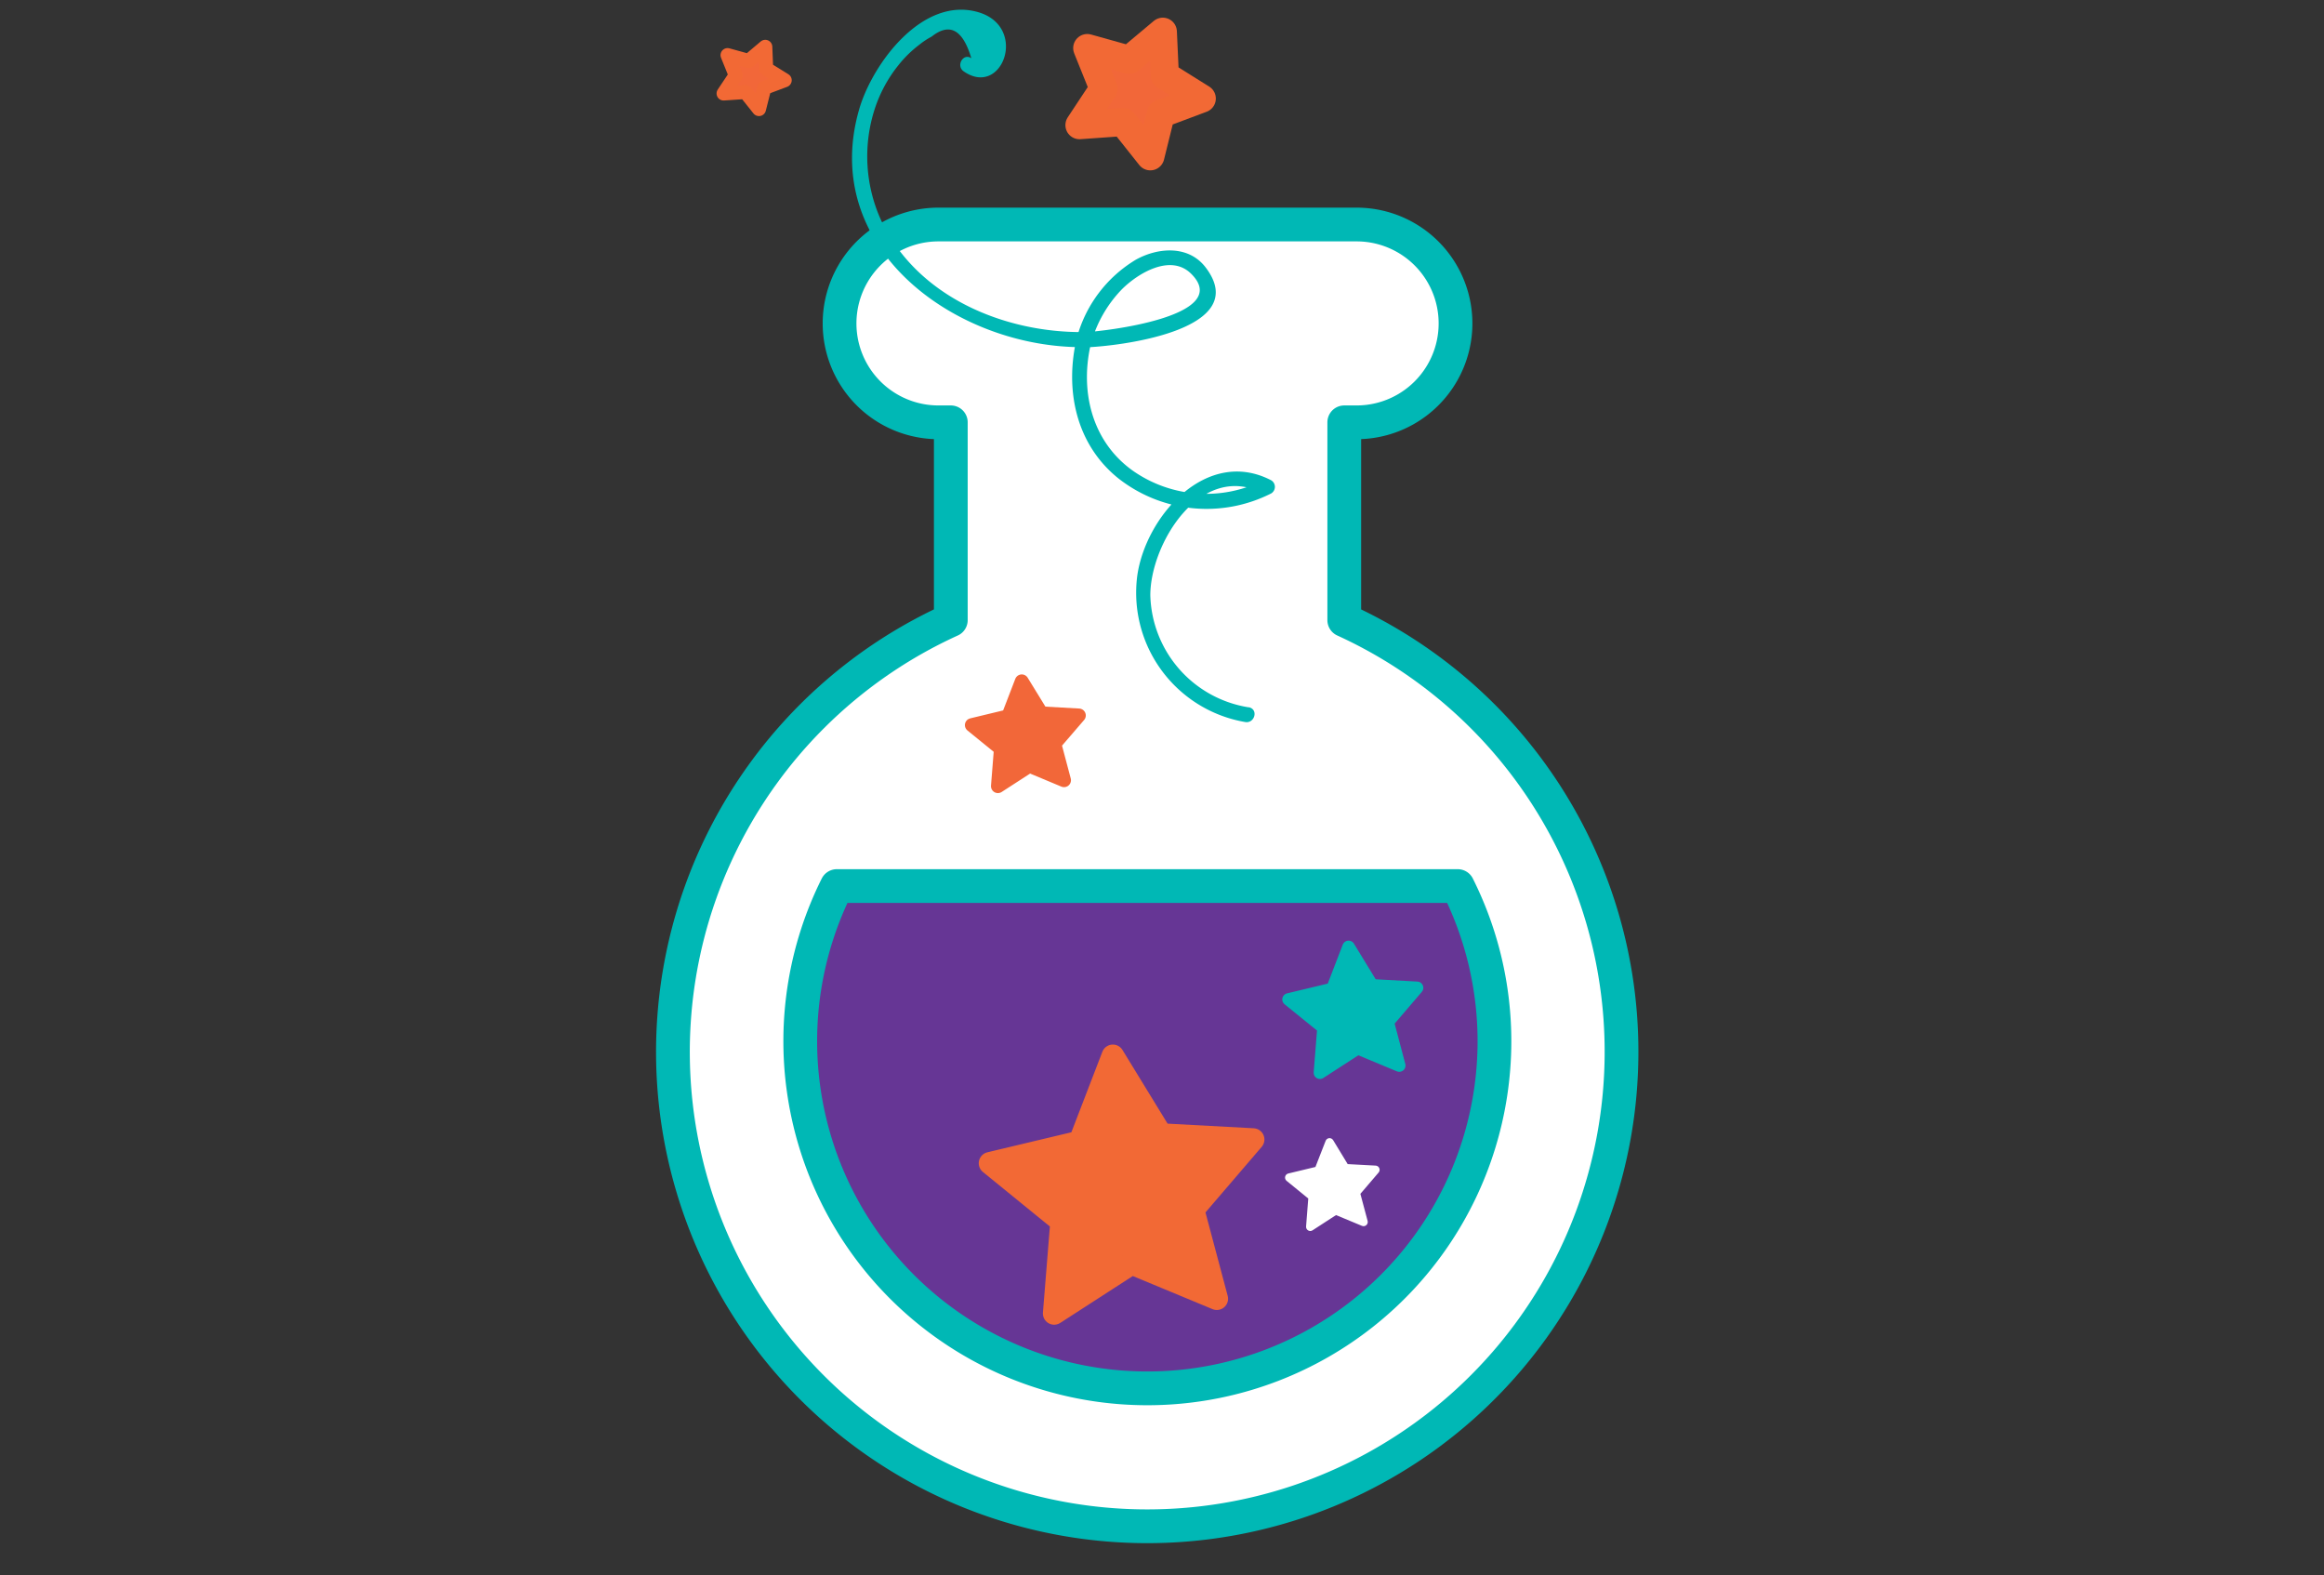<svg xmlns="http://www.w3.org/2000/svg" viewBox="0 0 188.01 127.42"><rect x="0" y="0" width="188.01" height="127.42" fill="#333333" stroke="none"/><defs><style>.cls-1,.cls-8{fill:#fff;}.cls-1,.cls-2,.cls-7{stroke:#00b8b5;}.cls-1,.cls-2,.cls-3,.cls-4,.cls-6,.cls-7,.cls-8,.cls-9{stroke-linecap:round;stroke-linejoin:round;}.cls-1,.cls-2{stroke-width:2.73px;}.cls-2{fill:#663695;}.cls-3,.cls-4,.cls-9{fill:#f26739;}.cls-3,.cls-4,.cls-6{stroke:#f26935;}.cls-3{stroke-width:1.14px;}.cls-4{stroke-width:2.28px;}.cls-5,.cls-7{fill:#00b8b5;}.cls-6{fill:#f26935;stroke-width:1.82px;}.cls-7{stroke-width:1.01px;}.cls-8{stroke:#fff;stroke-width:0.68px;}.cls-9{stroke:#f26739;stroke-width:1.12px;}</style></defs><title>icon-palette</title><g id="Layer_1" data-name="Layer 1"><path class="cls-1" d="M131.18,85.08A38.37,38.37,0,1,1,76.92,50.16v-16h-1a8,8,0,1,1,0-16h33.83a8,8,0,1,1,0,16h-1v16A38.36,38.36,0,0,1,131.18,85.08Z"/><path class="cls-2" d="M120.9,84.24A28.08,28.08,0,1,1,67.7,71.67h50.23A28,28,0,0,1,120.9,84.24Z"/><polygon class="cls-3" points="58.86 4.46 60.56 4.93 61.91 3.79 61.98 5.56 63.48 6.49 61.83 7.11 61.4 8.82 60.3 7.44 58.54 7.56 59.52 6.09 58.86 4.46"/><polygon class="cls-4" points="87.96 3.89 91.36 4.84 94.07 2.57 94.23 6.1 97.22 7.97 93.91 9.21 93.06 12.64 90.86 9.87 87.33 10.12 89.28 7.17 87.96 3.89"/><path class="cls-5" d="M88.3,27.64a10.15,10.15,0,0,1,2.46-4.24c1.29-1.29,3.95-2.91,5.61-1.25,3.47,3.46-7.2,4.68-8.66,4.72a.62.62,0,0,0,0,1.23c2.74-.07,13.67-1.38,9.84-6.45C96.17,19.82,93.71,20,91.9,21a10.58,10.58,0,0,0-4.78,6.31C86.88,28.07,88.06,28.39,88.3,27.64Z"/><path class="cls-5" d="M101,57.21a9.43,9.43,0,0,1-7.94-9.06c0-4.2,4.1-10.86,9.14-8.24V38.85a10.32,10.32,0,0,1-10.56-.78c-3.38-2.41-4.31-6.57-3.35-10.43a.62.62,0,0,0-.59-.78c-6.46.07-13.49-2.85-16.4-9a12.47,12.47,0,0,1-.55-9A11.17,11.17,0,0,1,72.7,5.25a9.32,9.32,0,0,1,1.67-1.63,6.06,6.06,0,0,1,1-.66q2.18-1.73,3.21,1.75c-.65-.45-1.27.61-.62,1.06C81.07,7.94,83.19,2.22,79.19,1c-4.56-1.38-8.66,4.21-9.7,7.9-3.22,11.31,8,19.28,18.22,19.18l-.59-.78c-1,4.17-.11,8.61,3.35,11.39a11.55,11.55,0,0,0,12.37,1.22.62.62,0,0,0,0-1.06C97.61,36.13,92.66,41.78,92,46.6a10.61,10.61,0,0,0,8.72,11.8c.77.15,1.11-1,.33-1.19Z"/><polygon class="cls-6" points="98.44 105.05 91.55 102.19 85.28 106.24 85.88 98.8 80.09 94.09 87.35 92.36 90.03 85.4 93.93 91.77 101.38 92.17 96.52 97.84 98.44 105.05"/><polygon class="cls-7" points="113.2 86.19 109.84 84.79 106.78 86.77 107.07 83.13 104.24 80.84 107.79 79.99 109.1 76.59 111 79.7 114.64 79.9 112.27 82.67 113.2 86.19"/><polygon class="cls-8" points="110.31 98.84 108.05 97.9 106 99.23 106.19 96.79 104.3 95.25 106.67 94.68 107.56 92.4 108.83 94.49 111.27 94.62 109.68 96.48 110.31 98.84"/><polygon class="cls-9" points="86.08 63.11 83.28 61.94 80.73 63.59 80.97 60.56 78.62 58.65 81.57 57.94 82.66 55.11 84.25 57.7 87.28 57.87 85.3 60.17 86.08 63.11"/></g></svg>